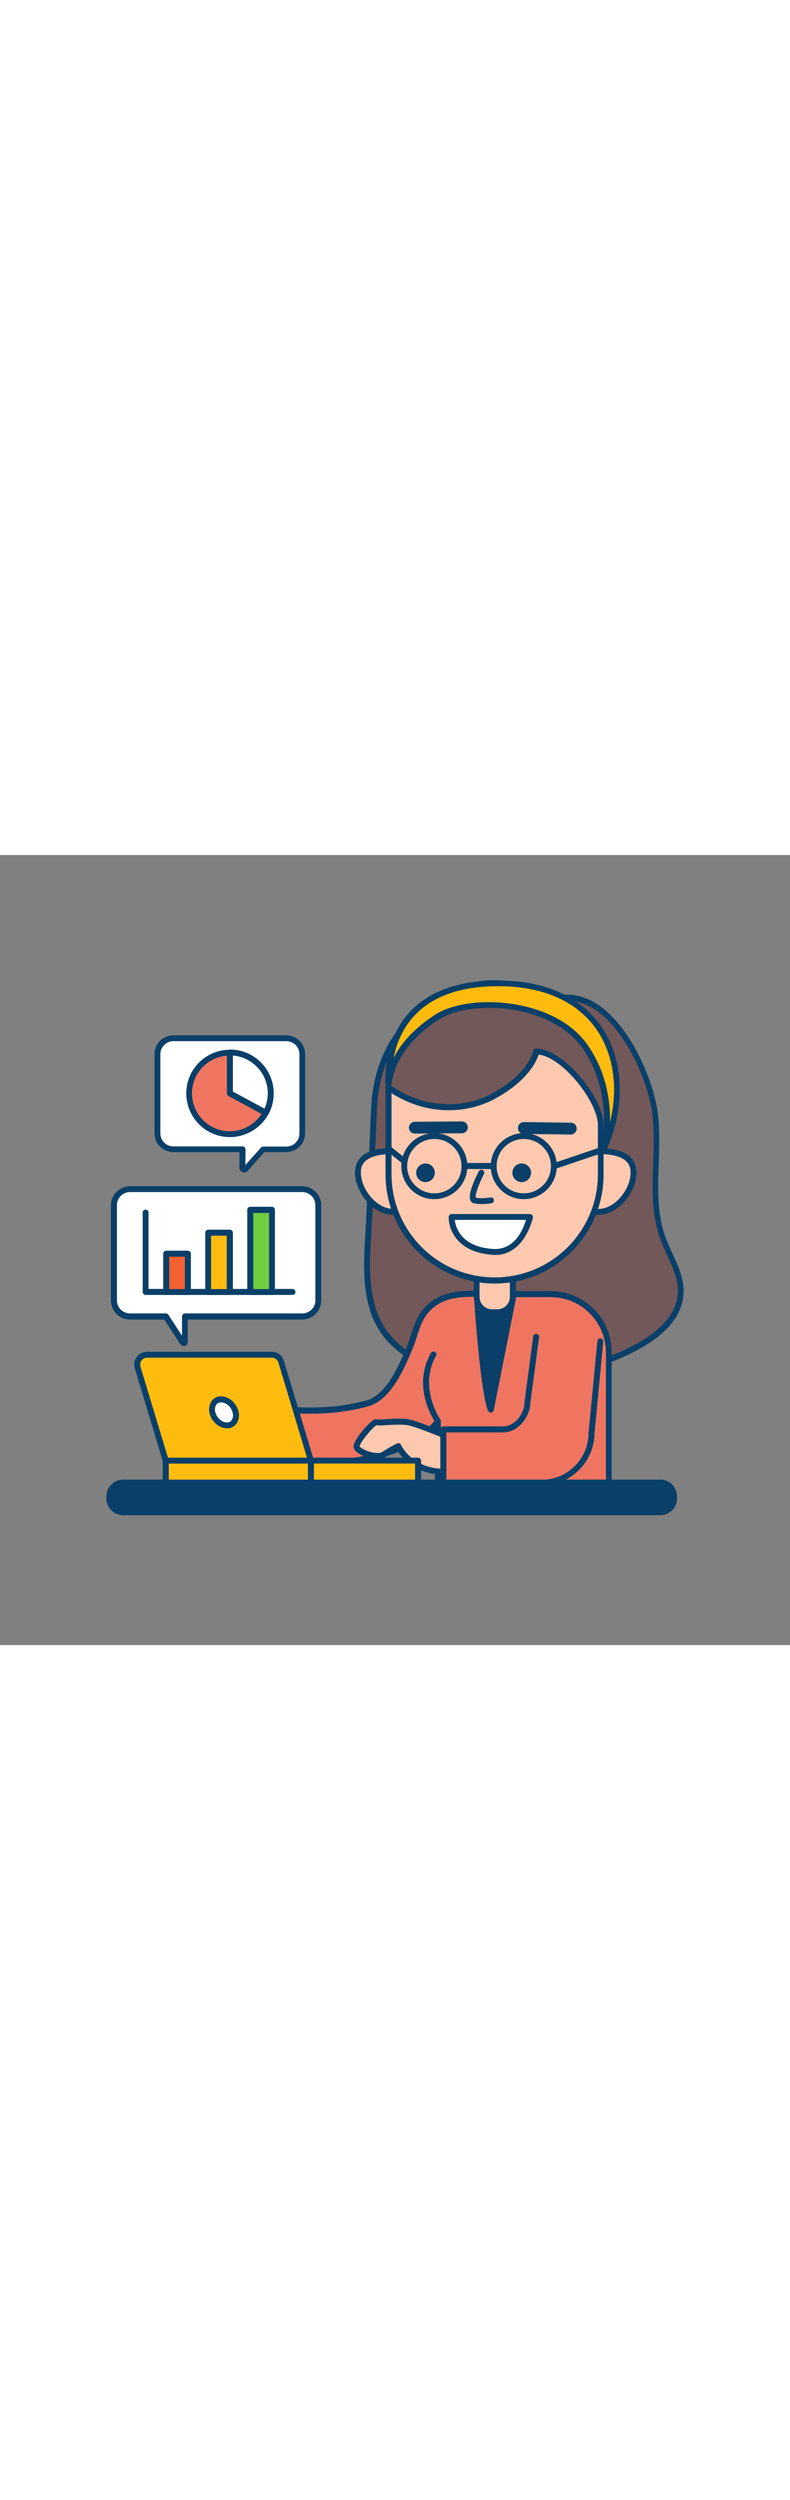 <svg version="1.1" id="Layer_1" xmlns="http://www.w3.org/2000/svg" xmlns:xlink="http://www.w3.org/1999/xlink" x="0px" y="0px" viewBox="0 0 500 500" style="width: 158px;" xml:space="preserve" data-imageid="data-analysis-19" imageName="Data Analysis" class="illustrations_image">
<rect x="0" y="0" width="500" height="500" fill="#808080" stroke="none"/>
<style type="text/css">
	.st0_data-analysis-19{fill:#725858;}
	.st1_data-analysis-19{fill:#093F68;}
	.st2_data-analysis-19{fill:#68E1FD;}
	.st3_data-analysis-19{fill:#FFC9B0;}
	.st4_data-analysis-19{fill:#FFFFFF;}
	.st5_data-analysis-19{fill:#FFBC0E;}
	.st6_data-analysis-19{fill:#F56132;}
	.st7_data-analysis-19{fill:#70CC40;}
</style>
<g id="character_data-analysis-19">
	<path class="st0_data-analysis-19" d="M315.7,81.2c-17-1.1-35.5,6.5-48.4,16.5c-19.8,15.4-29.5,37.8-30.6,62.4l-2.9,65.8&#10;&#9;&#9;c-1.4,32.3-7.8,68.9,23.5,89.6c16.2,10.7,36.2,14,55.6,14.6c24.1,0.9,48.6-1.9,71.2-10.4c18.3-6.8,45-19.6,46.6-42.1&#10;&#9;&#9;c0.9-12.4-7-23.5-11.3-35.2c-9-24.6-1.8-52.1-4.8-78.1c-3.1-26.9-29-83.9-64.9-72.7c-1.8,0.6-3.6,1.4-5.5,1.2&#10;&#9;&#9;c-2.1-0.3-3.8-1.7-5.4-3C332.2,84.6,324.1,81.6,315.7,81.2z"/>
	<path class="st1_data-analysis-19" d="M321.2,332.2c-2.7,0-5.5,0-8.3-0.1c-24.5-0.9-42.5-5.6-56.6-15c-28.7-19-26.8-50.1-24.9-80.2&#10;&#9;&#9;c0.2-3.7,0.4-7.4,0.6-11.1l2.9-65.8c1.2-26.8,12-48.8,31.3-63.8c11.6-9,30.7-18.1,49.6-16.9l0,0c8.8,0.4,17.2,3.6,24.2,9l0.5,0.4&#10;&#9;&#9;c1.4,1.1,2.6,2.1,4,2.3c1.3,0,2.5-0.2,3.6-0.7c0.4-0.1,0.7-0.2,1.1-0.4c9.8-3.1,19.5-1.5,28.8,4.5c21.4,13.9,36.1,49.4,38.4,69.8&#10;&#9;&#9;c1.2,10.2,0.8,20.7,0.5,30.9c-0.6,16.5-1.1,32,4.3,46.8c1.2,3.4,2.8,6.8,4.3,10.1c3.8,8.2,7.7,16.7,7.1,25.9&#10;&#9;&#9;c-1.2,17.6-17.3,32.3-47.8,43.7C365.8,328.6,344.5,332.2,321.2,332.2z M312.3,83c-16.8,0-33.5,8.2-43.8,16.2&#10;&#9;&#9;c-18.4,14.3-28.7,35.4-29.9,61l-2.9,65.8c-0.2,3.7-0.4,7.4-0.6,11.1c-1.8,29-3.6,59.1,23.3,76.9c13.5,8.9,30.9,13.5,54.7,14.3&#10;&#9;&#9;c26,0.9,49.8-2.5,70.5-10.3c29-10.8,44.2-24.5,45.4-40.5c0.6-8.3-3-16-6.7-24.1c-1.5-3.4-3.2-6.8-4.4-10.3&#10;&#9;&#9;c-5.6-15.5-5-32.1-4.5-48.2c0.4-10,0.7-20.4-0.4-30.3c-2.3-19.6-16.3-53.7-36.7-67c-8.4-5.4-17-6.8-25.7-4.1l-1,0.3&#10;&#9;&#9;c-1.7,0.7-3.5,1-5.3,0.9c-2.4-0.3-4.2-1.8-5.9-3l-0.4-0.3c-6.4-4.9-14.1-7.8-22.1-8.2l0,0C314.5,83,313.4,83,312.3,83z"/>
	<path class="st2_data-analysis-19 targetColor" d="M348.5,277.9h-34.1c-16.2,0-34-3-45.5,11.3c-5.1,6.4-6.5,15.4-9.7,22.8c-4.9,11.7-13.1,31.2-26.8,35&#10;&#9;&#9;c-27.1,7.5-54.1,3.5-54.3,3.5c-9.2-1.5-17.8,4.8-19.3,14c-1.5,9.2,4.8,17.8,14,19.3l0,0c7.8,1.1,15.6,1.6,23.4,1.5&#10;&#9;&#9;c15.3,0.1,30.5-1.9,45.2-5.8c10.9-3,26.8-10.1,35.7-21.1v38.8h108.1v-82.5C385.3,294.3,368.8,277.9,348.5,277.9z" style="fill: rgb(240, 117, 97);"/>
	<path class="st1_data-analysis-19" d="M385.3,399H277.2c-1,0-1.9-0.8-1.9-1.9v-34c-9.2,9-22.8,15.2-33.3,18.1c-14.9,4-30.3,6-45.7,5.9&#10;&#9;&#9;c-7.9,0.1-15.9-0.5-23.7-1.5c-10.2-1.6-17.2-11.2-15.6-21.4s11.2-17.2,21.4-15.6c0.3,0,27,3.9,53.5-3.4&#10;&#9;&#9;c12.7-3.5,20.7-22.4,25.4-33.7l0.1-0.2c1-2.4,1.8-4.9,2.7-7.6c1.8-5.5,3.6-11.2,7.3-15.7c10.4-12.9,25.4-12.5,39.8-12.1&#10;&#9;&#9;c2.4,0.1,4.8,0.1,7.2,0.1h34.1c21.3,0,38.6,17.3,38.6,38.6v82.5C387.2,398.1,386.4,399,385.3,399C385.4,399,385.3,399,385.3,399z&#10;&#9;&#9; M279.1,395.3h104.4v-80.6c-0.1-19.3-15.7-34.9-34.9-34.9h-34.1c-2.4,0-4.8-0.1-7.3-0.1c-14.2-0.4-27.6-0.7-36.8,10.7&#10;&#9;&#9;c-3.2,4-5,9.4-6.6,14.5c-0.8,2.6-1.7,5.3-2.8,7.9l-0.1,0.2c-5,11.9-13.4,31.9-27.9,35.9c-27.3,7.6-54,3.7-55.1,3.5&#10;&#9;&#9;c-8.1-1.8-16.1,3.3-17.9,11.4c-1.8,8.1,3.3,16.1,11.4,17.9c0.6,0.1,1.2,0.2,1.8,0.3c7.7,1.1,15.4,1.6,23.1,1.5&#10;&#9;&#9;c15.1,0.1,30.1-1.8,44.7-5.7c11.3-3.1,26.4-10.2,34.7-20.5c0.6-0.8,1.8-0.9,2.6-0.3c0.4,0.4,0.7,0.9,0.7,1.5L279.1,395.3z"/>
	<path class="st1_data-analysis-19" d="M302.1,282.4c0,0,3.8,56,8.5,68.5l13.6-68.5H302.1z"/>
	<path class="st1_data-analysis-19" d="M310.6,352.8c-0.8,0-1.5-0.5-1.8-1.2c-4.8-12.6-8.5-66.7-8.6-69c-0.1-1,0.7-1.9,1.8-2c0,0,0.1,0,0.1,0h22.1&#10;&#9;&#9;c1,0,1.9,0.8,1.9,1.9c0,0.1,0,0.2,0,0.4l-13.6,68.5c-0.2,0.8-0.8,1.4-1.7,1.5L310.6,352.8z M304.1,284.3c0.6,8.4,3.1,41.2,6.3,58.1&#10;&#9;&#9;l11.5-58.1H304.1z"/>
	<path class="st3_data-analysis-19" d="M319.4,289.3h-12.5c-2.9,0-5.2-2.3-5.2-5.2v-17.8l0,0h22.9l0,0v17.8C324.6,287,322.3,289.3,319.4,289.3z"/>
	<path class="st1_data-analysis-19" d="M314.9,291.2h-3.4c-6.4,0-11.6-5.2-11.6-11.6v-13.2c0-1,0.8-1.9,1.9-1.9h22.9c1,0,1.9,0.8,1.9,1.9c0,0,0,0,0,0&#10;&#9;&#9;v13.2C326.5,286,321.3,291.2,314.9,291.2z M303.5,268.2v11.4c0,4.3,3.5,7.9,7.9,7.9h3.4c4.3,0,7.9-3.5,7.9-7.9v-11.4H303.5z"/>
	<path class="st3_data-analysis-19" d="M356.4,206.6c0,10.6,10,19.3,22.3,19.3s22.3-14.2,22.3-24.8s-10-13.7-22.3-13.7S356.4,196,356.4,206.6z"/>
	<path class="st1_data-analysis-19" d="M378.7,227.7c-13.3,0-24.1-9.5-24.1-21.1s10.8-21.1,24.1-21.1c16,0,24.1,5.2,24.1,15.6&#10;&#9;&#9;C402.8,213.1,391.7,227.7,378.7,227.7z M378.7,189.2c-11.3,0-20.4,7.8-20.4,17.4s9.1,17.4,20.4,17.4c10.8,0,20.4-12.8,20.4-22.9&#10;&#9;&#9;C399.1,198.1,399.1,189.2,378.7,189.2z"/>
	<path class="st3_data-analysis-19" d="M226.5,201.1c0,10.6,10,24.8,22.3,24.8c12.3,0,22.3-8.6,22.3-19.3s-10-19.2-22.3-19.2S226.5,190.4,226.5,201.1&#10;&#9;&#9;z"/>
	<path class="st1_data-analysis-19" d="M248.8,227.7c-13,0-24.1-14.7-24.1-26.7c0-10.3,8.1-15.6,24.1-15.6c13.3,0,24.2,9.5,24.2,21.1&#10;&#9;&#9;S262.1,227.7,248.8,227.7z M248.8,189.2c-20.4,0-20.4,8.9-20.4,11.8c0,10.1,9.6,22.9,20.4,22.9c11.2,0,20.4-7.8,20.4-17.4&#10;&#9;&#9;S260,189.2,248.8,189.2z"/>
	<path class="st3_data-analysis-19" d="M313.1,269.4L313.1,269.4c37.2-0.1,67.2-30.2,67.2-67.4v-31.2c0-16.2-24.6-46.4-40.8-46.4&#10;&#9;&#9;c0,0-2.6,15.3-28,28.7c-17.8,9.4-42.8,10-65.6-5.9V202C245.9,239.1,276,269.3,313.1,269.4z"/>
	<path class="st1_data-analysis-19" d="M313.1,271.2c-38.2-0.1-69.1-31.1-69.1-69.2v-54.8c0-0.7,0.4-1.3,1-1.7c0.6-0.3,1.4-0.3,1.9,0.1&#10;&#9;&#9;c23.7,16.5,48.4,13.8,63.6,5.8c24.1-12.7,27-27.2,27-27.4c0.2-0.9,0.9-1.5,1.8-1.5c7.9,0,18.4,6.7,27.9,17.8&#10;&#9;&#9;c9.1,10.7,14.8,22.4,14.8,30.5V202C382.1,240.1,351.3,271.1,313.1,271.2z M247.8,150.7V202c0,36.1,29.2,65.3,65.3,65.3&#10;&#9;&#9;c36.1,0,65.3-29.2,65.3-65.3c0,0,0,0,0,0v-31.2c0-14.5-22.2-42.8-37.5-44.5c-1.4,4.5-7.2,17.1-28.5,28.4&#10;&#9;&#9;C296.8,162.9,272,166,247.8,150.7z"/>
	<path class="st1_data-analysis-19" d="M361.2,176.9L361.2,176.9l-29.7-0.4c-2.1,0-3.7-1.7-3.7-3.8c0,0,0,0,0,0c0.1-2.1,1.7-3.7,3.8-3.7l29.7,0.4&#10;&#9;&#9;c2.1,0,3.7,1.7,3.7,3.7C365,175.2,363.3,176.9,361.2,176.9L361.2,176.9z"/>
	<path class="st1_data-analysis-19" d="M262.4,176.3c-2.1-0.1-3.7-1.9-3.6-3.9c0.1-1.9,1.6-3.5,3.6-3.6l29.7-0.2c2.1-0.1,3.8,1.5,4,3.5&#10;&#9;&#9;c0.1,2.1-1.5,3.8-3.5,4c-0.1,0-0.3,0-0.4,0L262.4,176.3L262.4,176.3z"/>
	<path class="st4_data-analysis-19" d="M285.8,229h49.5c0,0-4.6,23.3-23.4,22.1C285.1,249.5,285.8,229,285.8,229z"/>
	<path class="st1_data-analysis-19" d="M313.4,253.1c-0.5,0-1,0-1.5-0.1c-22.7-1.4-28.2-16.4-27.9-24c0-1,0.9-1.8,1.9-1.8h49.5c1,0,1.9,0.8,1.9,1.9&#10;&#9;&#9;c0,0.1,0,0.2,0,0.4C337.2,229.6,332.3,253.1,313.4,253.1z M287.8,230.9c0.6,4.8,4,17.1,24.3,18.4c13.8,0.9,19.2-12.9,20.8-18.4&#10;&#9;&#9;H287.8z"/>
	<path class="st5_data-analysis-19" d="M382.4,185.5c0,0,8.6-34.5-12.1-64.2s-73.3-31.9-93.8-18.7c-32.1,20.7-30.6,44.5-30.6,44.5&#10;&#9;&#9;s-7.8-66.2,69.7-65.9C385.6,81.5,403.1,139.1,382.4,185.5z"/>
	<path class="st1_data-analysis-19" d="M382.4,187.4c-0.2,0-0.4,0-0.6-0.1c-0.9-0.3-1.4-1.3-1.2-2.2c0.1-0.3,8.1-34.1-11.8-62.7&#10;&#9;&#9;C349.2,94.1,298,91,277.6,104.2c-30.8,19.8-29.8,42.6-29.8,42.8c0,1-0.8,1.9-1.8,1.9c-1,0-1.8-0.7-1.9-1.6&#10;&#9;&#9;c-0.1-1.1-3-27.5,14.6-47.3C271,86.3,290,79.4,315.2,79.4h0.4c38.2,0.1,57,16.8,66,30.7c13.3,20.5,14.2,49.7,2.4,76.2&#10;&#9;&#9;C383.8,186.9,383.2,187.4,382.4,187.4z M309.3,93.1c23.1,0,49.5,8.2,62.6,27.1c12,17.2,14.4,35.8,14.2,48.8&#10;&#9;&#9;c5.1-20.6,2.5-41.5-7.5-57c-12.2-18.9-34-28.9-62.9-29h-0.4c-24.1,0-42.2,6.5-53.7,19.4c-7.3,8.2-10.9,17.8-12.5,26&#10;&#9;&#9;c4.2-8.3,12.1-18.2,26.5-27.5C283.5,95.9,295.9,93.1,309.3,93.1z"/>
	<path class="st3_data-analysis-19" d="M290.4,371.1l-3.2-1.4c-7.1-3-24.1-9.9-29.1-10.8c-6.4-1.1-18.5,0.7-19.9,0s-12.1,11.3-12.5,15.1&#10;&#9;&#9;s13.2,8.1,16.7,5.6c3.1-2,6.3-3.9,9.6-5.6c0,0,8.2,18,32.8,16.1"/>
	<path class="st1_data-analysis-19" d="M281.2,392.2c-11.2,0-18.7-4.2-23.2-7.9c-2.6-2.2-4.9-4.8-6.7-7.7c-2.7,1.4-5.3,2.9-7.8,4.6&#10;&#9;&#9;c-3.5,2.4-11.6,0.4-15.9-2.1c-2.7-1.6-4-3.3-3.8-5.2c0.4-4.3,9.5-14.6,12.7-16.4c0.7-0.5,1.6-0.6,2.4-0.3c1.9,0.1,3.7,0,5.6-0.2&#10;&#9;&#9;c4.5-0.3,10.1-0.6,14,0.1c5,0.8,20.6,7.2,29.5,10.9l3.2,1.4c0.9,0.5,1.3,1.6,0.8,2.5c-0.4,0.8-1.4,1.2-2.3,0.9c0,0-1.2-0.5-3.2-1.4&#10;&#9;&#9;c-14.6-6.1-25.3-10.1-28.7-10.6s-8.8-0.3-13.1,0c-2.2,0.2-4.4,0.3-6.5,0.1c-2.6,1.5-10.3,10.8-10.6,13.3c0.1,0.3,1.4,1.6,4.5,2.8&#10;&#9;&#9;c4.1,1.6,8.2,1.8,9.3,1.1c3.2-2.1,6.4-4,9.8-5.7c0.5-0.2,1-0.3,1.5-0.1c0.5,0.2,0.9,0.5,1.1,1c0.3,0.7,8,16.8,30.9,15&#10;&#9;&#9;c1-0.1,1.9,0.7,2,1.7c0.1,1-0.7,1.9-1.7,2l0,0C283.6,392.1,282.4,392.2,281.2,392.2z M239,357.4L239,357.4z"/>
	<path class="st2_data-analysis-19 targetColor" d="M339.4,304.8l-5.6,41.3c0,8.5-6.9,17.3-15.5,17.3h-37.8v33.7h62.2c17.4,0,31.5-14.1,31.5-31.5c0,0,0,0,0,0&#10;&#9;&#9;l5.6-57.9" style="fill: rgb(240, 117, 97);"/>
	<path class="st1_data-analysis-19" d="M342.8,399h-62.2c-1,0-1.9-0.8-1.9-1.8c0,0,0,0,0,0v-33.7c0-1,0.8-1.9,1.9-1.9h37.8c7.6,0,13.6-8.3,13.6-15.5&#10;&#9;&#9;c0-0.1,0-0.2,0-0.2l5.5-41.3c0.1-1,1.1-1.7,2.1-1.6c1,0.1,1.7,1.1,1.6,2.1l-5.5,41.2c-0.1,9-7.5,19.1-17.3,19.1h-35.9v30h60.3&#10;&#9;&#9;c16.4,0,29.7-13.3,29.7-29.7l5.6-58.1c0.1-1,1-1.8,2-1.7c1,0.1,1.8,1,1.7,2l0,0l-5.5,57.9C376.1,384.1,361.2,399,342.8,399z"/>
	<path class="st1_data-analysis-19" d="M277.2,360.2c-0.6,0-1.2-0.3-1.5-0.8c-0.6-0.9-15.4-22.3-3-44.2c0.5-0.9,1.6-1.3,2.5-0.8s1.3,1.6,0.8,2.5&#10;&#9;&#9;c0,0.1-0.1,0.1-0.1,0.2c-11.2,19.8,2.7,40,2.8,40.2c0.6,0.8,0.4,2-0.4,2.6C278,360.1,277.6,360.2,277.2,360.2L277.2,360.2z"/>
	<path class="st1_data-analysis-19" d="M304.9,220.9c-1.7,0-3.4-0.2-5-0.5c-1-0.2-1.8-0.9-2.2-1.9c-1.8-4.1,3.6-15,5.3-18.3c0.5-0.9,1.6-1.3,2.5-0.8&#10;&#9;&#9;c0.9,0.5,1.3,1.6,0.8,2.5l0,0c-3.3,6.4-5.7,13.1-5.2,14.9c3.8,0.9,9.2-0.1,9.3-0.1c1-0.2,2,0.5,2.2,1.5c0.2,1-0.5,2-1.5,2.2&#10;&#9;&#9;C309,220.7,306.9,220.9,304.9,220.9z M301.1,216.9L301.1,216.9z"/>
	<ellipse class="st1_data-analysis-19" cx="269.3" cy="201.1" rx="5.9" ry="5.9"/>
	<ellipse class="st1_data-analysis-19" cx="330.2" cy="201.1" rx="5.9" ry="5.9"/>
	<path class="st1_data-analysis-19" d="M274.9,217.8c-11.5,0-20.9-9.4-20.9-20.9s9.4-20.9,20.9-20.9c11.5,0,20.9,9.4,20.9,20.9v0&#10;&#9;&#9;C295.8,208.4,286.5,217.7,274.9,217.8z M274.9,179.7c-9.5,0-17.2,7.7-17.2,17.2s7.7,17.2,17.2,17.2s17.2-7.7,17.2-17.2&#10;&#9;&#9;C292.1,187.4,284.4,179.7,274.9,179.7z"/>
	<path class="st1_data-analysis-19" d="M331.5,217.8c-11.5,0-20.9-9.4-20.9-20.9S320,176,331.5,176c11.5,0,20.9,9.4,20.9,20.9v0&#10;&#9;&#9;C352.4,208.4,343.1,217.7,331.5,217.8z M331.5,179.7c-9.5,0-17.2,7.7-17.2,17.2s7.7,17.2,17.2,17.2s17.2-7.7,17.2-17.2&#10;&#9;&#9;C348.7,187.4,341,179.7,331.5,179.7z"/>
	<path class="st1_data-analysis-19" d="M312.5,198.7H294c-1,0-1.9-0.8-1.9-1.9c0-1,0.8-1.9,1.9-1.9h18.5c1,0,1.9,0.8,1.9,1.9&#10;&#9;&#9;C314.4,197.9,313.5,198.7,312.5,198.7z"/>
	<path class="st1_data-analysis-19" d="M256.1,195.8c-0.4,0-0.8-0.1-1.2-0.4l-10.4-8.4c-0.8-0.6-0.9-1.8-0.3-2.6c0.6-0.8,1.8-0.9,2.6-0.3l0,0&#10;&#9;&#9;l10.4,8.4c0.8,0.6,0.9,1.8,0.3,2.6C257.3,195.6,256.7,195.8,256.1,195.8L256.1,195.8z"/>
	<path class="st1_data-analysis-19" d="M350.6,198.7c-1,0-1.9-0.9-1.8-1.9c0-0.8,0.5-1.5,1.2-1.7l28.1-9.5c1-0.3,2,0.2,2.4,1.2c0,0,0,0,0,0&#10;&#9;&#9;c0.3,1-0.2,2-1.2,2.4l-28.1,9.5C351,198.7,350.8,198.7,350.6,198.7z"/>
</g>
<g id="table_data-analysis-19">
	<path class="st1_data-analysis-19" d="M418.5,415.9H77.4c-4.5,0-8.1-3.6-8.1-8.1v-2.5c0-4.5,3.6-8.1,8.1-8.1h341.1c4.5,0,8.1,3.6,8.1,8.1v2.5&#10;&#9;&#9;C426.6,412.2,423,415.9,418.5,415.9z"/>
	<path class="st1_data-analysis-19" d="M417.9,417.8h-340c-5.8,0-10.6-4.7-10.6-10.6v-1.3c0-5.8,4.7-10.6,10.6-10.6h340c5.8,0,10.6,4.7,10.6,10.6v1.3&#10;&#9;&#9;C428.5,413,423.8,417.8,417.9,417.8z M77.9,399c-3.8,0-6.8,3.1-6.8,6.8v1.3c0,3.8,3.1,6.8,6.8,6.8h340c3.8,0,6.8-3.1,6.8-6.9v-1.3&#10;&#9;&#9;c0-3.8-3.1-6.8-6.8-6.8L77.9,399z"/>
</g>
<g id="graph_data-analysis-19">
	<path class="st4_data-analysis-19" d="M191.3,211.5H82.3c-5.6,0-10.2,4.6-10.2,10.2v60.2c0,5.6,4.6,10.2,10.2,10.2H105l10.6,16.4&#10;&#9;&#9;c0.2,0.3,0.7,0.4,1,0.2c0.2-0.1,0.3-0.4,0.3-0.6v-16h74.2c5.6,0,10.2-4.6,10.2-10.2v-60.2C201.4,216,196.9,211.5,191.3,211.5z"/>
	<path class="st1_data-analysis-19" d="M116.3,310.7c-0.9,0-1.7-0.5-2.2-1.2L104,294H82.3c-6.7,0-12.1-5.4-12.1-12.1v-60.2c0-6.7,5.4-12.1,12.1-12.1&#10;&#9;&#9;h108.9c6.7,0,12.1,5.4,12.1,12.1v60.2c0,6.7-5.4,12.1-12.1,12.1h-72.4v14.1c0,1.2-0.8,2.2-1.9,2.5&#10;&#9;&#9;C116.8,310.7,116.5,310.7,116.3,310.7z M82.3,213.3c-4.6,0-8.3,3.7-8.3,8.3v60.2c0,4.6,3.7,8.3,8.3,8.3H105c0.6,0,1.2,0.3,1.6,0.9&#10;&#9;&#9;l8.6,13.2v-12.2c0-1,0.8-1.9,1.9-1.9h74.2c4.6,0,8.3-3.7,8.3-8.3v-60.2c0-4.6-3.7-8.3-8.3-8.3H82.3z"/>
	<path class="st1_data-analysis-19" d="M185.1,278.4H92.2c-1,0-1.9-0.8-1.9-1.9v-50.4c0.1-1,1-1.8,2-1.7c0.9,0.1,1.7,0.8,1.7,1.7v48.5h91.1&#10;&#9;&#9;c1,0,1.9,0.8,1.9,1.9C187,277.6,186.2,278.4,185.1,278.4z"/>
	<rect x="105.2" y="252.3" class="st6_data-analysis-19" width="13.7" height="24.2"/>
	<path class="st1_data-analysis-19" d="M118.9,278.4h-13.7c-1,0-1.9-0.8-1.9-1.9v-24.2c0-1,0.8-1.9,1.9-1.9h13.7c1,0,1.9,0.8,1.9,1.9v24.2&#10;&#9;&#9;C120.7,277.6,119.9,278.4,118.9,278.4C118.9,278.4,118.9,278.4,118.9,278.4z M107.1,274.7h9.9v-20.5h-9.9L107.1,274.7z"/>
	<rect x="131.8" y="239" class="st5_data-analysis-19" width="13.7" height="37.5"/>
	<path class="st1_data-analysis-19" d="M145.5,278.4h-13.7c-1,0-1.9-0.8-1.9-1.9V239c0-1,0.8-1.9,1.9-1.9h13.7c1,0,1.9,0.8,1.9,1.9v37.5&#10;&#9;&#9;C147.4,277.5,146.5,278.4,145.5,278.4C145.5,278.4,145.5,278.4,145.5,278.4z M133.6,274.7h9.9v-33.8h-9.9V274.7z"/>
	<rect x="158.4" y="224.6" class="st7_data-analysis-19" width="13.7" height="52"/>
	<path class="st1_data-analysis-19" d="M172.1,278.4h-13.7c-1,0-1.9-0.8-1.9-1.9v-52c0-1,0.8-1.9,1.9-1.9h13.7c1,0,1.9,0.8,1.9,1.9c0,0,0,0,0,0v52&#10;&#9;&#9;C174,277.6,173.1,278.4,172.1,278.4z M160.3,274.7h10v-48.2h-10V274.7z"/>
</g>
<g id="chart_data-analysis-19">
	<path class="st4_data-analysis-19" d="M181.2,115.9h-71.5c-5.5,0-10,4.5-10,10l0,0v50.2c0,5.5,4.5,10,10,10h43.8c0,3.9-0.1,8.6-0.1,11.6&#10;&#9;&#9;c0,0.7,0.5,1.2,1.2,1.2c0.4,0,0.7-0.1,0.9-0.4l11.1-12.5h14.7c5.5,0,10-4.5,10-10V126C191.3,120.5,186.8,116,181.2,115.9&#10;&#9;&#9;C181.3,115.9,181.3,115.9,181.2,115.9z"/>
	<path class="st1_data-analysis-19" d="M154.6,200.9c-1.7,0-3.1-1.4-3.1-3.1c0,0,0,0,0-0.1c0.1-2.7,0.1-6.4,0.1-9.7h-41.9c-6.6,0-11.9-5.3-11.9-11.9&#10;&#9;&#9;V126c0-6.6,5.3-11.9,11.9-11.9h71.5c6.6,0,11.9,5.3,11.9,11.9v50.2c0,6.5-5.4,11.8-11.9,11.8h-13.9l-10.5,11.9&#10;&#9;&#9;C156.3,200.5,155.5,200.9,154.6,200.9z M109.7,117.8c-4.5,0-8.2,3.7-8.2,8.2v50.2c0,4.5,3.7,8.2,8.2,8.2h43.8c1,0,1.9,0.8,1.9,1.9&#10;&#9;&#9;c0,3.2-0.1,6.9-0.1,9.9l9.9-11.1c0.4-0.4,0.9-0.6,1.4-0.6h14.7c4.5,0,8.2-3.7,8.2-8.2V126c0-4.5-3.7-8.2-8.2-8.2L109.7,117.8z"/>
	<path class="st2_data-analysis-19 targetColor" d="M171.3,150.8c0,14.2-11.6,25.8-25.8,25.8c-14.2,0-25.8-11.6-25.8-25.8c0-14.2,11.6-25.8,25.8-25.8&#10;&#9;&#9;C159.7,125.1,171.2,136.6,171.3,150.8z" style="fill: rgb(240, 117, 97);"/>
	<path class="st1_data-analysis-19" d="M145.5,178.5c-15.3,0-27.6-12.4-27.6-27.7c0-15.3,12.4-27.6,27.7-27.6s27.6,12.4,27.6,27.7&#10;&#9;&#9;c0,4.6-1.1,9.1-3.3,13.1C165,172.9,155.6,178.5,145.5,178.5z M145.5,126.9c-13.2,0-24,10.7-24,23.9c0,13.2,10.7,24,23.9,24&#10;&#9;&#9;c13.2,0,24-10.7,24-23.9c0,0,0,0,0-0.1C169.4,137.6,158.7,126.9,145.5,126.9z"/>
	<path class="st4_data-analysis-19" d="M171.3,150.8c0,4.3-1.1,8.5-3.1,12.3l-22.7-12.3V125C159.7,125,171.3,136.5,171.3,150.8&#10;&#9;&#9;C171.3,150.8,171.3,150.8,171.3,150.8z"/>
	<path class="st1_data-analysis-19" d="M168.2,165c-0.3,0-0.6-0.1-0.9-0.2l-22.7-12.3c-0.6-0.3-1-1-1-1.6V125c0-1,0.8-1.9,1.9-1.9&#10;&#9;&#9;c15.3,0,27.7,12.4,27.7,27.7c0,4.6-1.1,9.2-3.3,13.2c-0.2,0.4-0.6,0.8-1.1,0.9C168.5,165,168.3,165,168.2,165z M147.4,149.7&#10;&#9;&#9;l20,10.8c5.4-12.1-0.1-26.2-12.2-31.6c-2.5-1.1-5.1-1.8-7.8-2V149.7z"/>
</g>
<g id="device_data-analysis-19">
	<rect x="196.8" y="383.2" class="st5_data-analysis-19" width="67.9" height="13.9"/>
	<path class="st1_data-analysis-19" d="M264.6,399h-67.9c-1,0-1.9-0.8-1.9-1.8c0,0,0,0,0,0v-13.9c0-1,0.8-1.9,1.9-1.9h67.9c1,0,1.9,0.8,1.9,1.9v13.9&#10;&#9;&#9;C266.5,398.2,265.7,399,264.6,399z M198.6,395.3h64.1v-10.2h-64.1V395.3z"/>
	<rect x="104.9" y="383.2" class="st5_data-analysis-19" width="91.9" height="13.9"/>
	<path class="st1_data-analysis-19" d="M196.8,399h-91.9c-1,0-1.9-0.8-1.9-1.9v-13.9c0-1,0.8-1.9,1.9-1.9h91.9c1,0,1.9,0.8,1.9,1.9v13.9&#10;&#9;&#9;C198.6,398.2,197.8,399,196.8,399z M106.8,395.3h88.1v-10.2h-88.1L106.8,395.3z"/>
	<path class="st5_data-analysis-19" d="M104.9,383.2h91.9l-18.9-62.6c-0.8-2.6-3.2-4.5-6-4.4H93.1c-3.4,0-6.2,2.8-6.3,6.2c0,0.6,0.1,1.2,0.3,1.8&#10;&#9;&#9;L104.9,383.2z"/>
	<path class="st1_data-analysis-19" d="M196.8,385.1h-91.9c-0.8,0-1.5-0.5-1.8-1.3l-17.8-59c-1.3-4.3,1.1-8.8,5.4-10.1c0.8-0.2,1.5-0.3,2.3-0.3h78.9&#10;&#9;&#9;c3.6,0,6.8,2.3,7.8,5.8l18.9,62.6c0.3,1-0.3,2-1.3,2.3C197.1,385.1,196.9,385.2,196.8,385.1L196.8,385.1z M106.3,381.4h88&#10;&#9;&#9;l-18.1-60.2c-0.5-1.8-2.2-3.1-4.2-3.1H93.1c-2.4,0-4.4,2-4.4,4.4c0,0.4,0.1,0.8,0.2,1.3L106.3,381.4z"/>
	
		<ellipse transform="matrix(0.813 -0.583 0.583 0.813 -178.925 148.638)" class="st4_data-analysis-19" cx="141.8" cy="352.7" rx="6.9" ry="8.9"/>
	<path class="st1_data-analysis-19" d="M143.6,362.8c-5,0-9.8-4.3-11-9.7c-0.7-2.7-0.1-5.5,1.5-7.8c1.4-1.8,3.6-2.8,5.9-2.7c5,0,9.8,4.3,11,9.7&#10;&#9;&#9;c0.7,2.7,0.1,5.5-1.5,7.8C148,361.9,145.9,362.9,143.6,362.8z M140,346.4c-1.2,0-2.3,0.4-3,1.3c-0.9,1.3-1.2,3-0.8,4.6&#10;&#9;&#9;c0.8,3.7,4.2,6.8,7.3,6.8c1.2,0.1,2.3-0.4,3-1.3c0.9-1.3,1.2-3,0.8-4.6l0,0C146.6,349.5,143.2,346.4,140,346.4z"/>
</g>
</svg>
